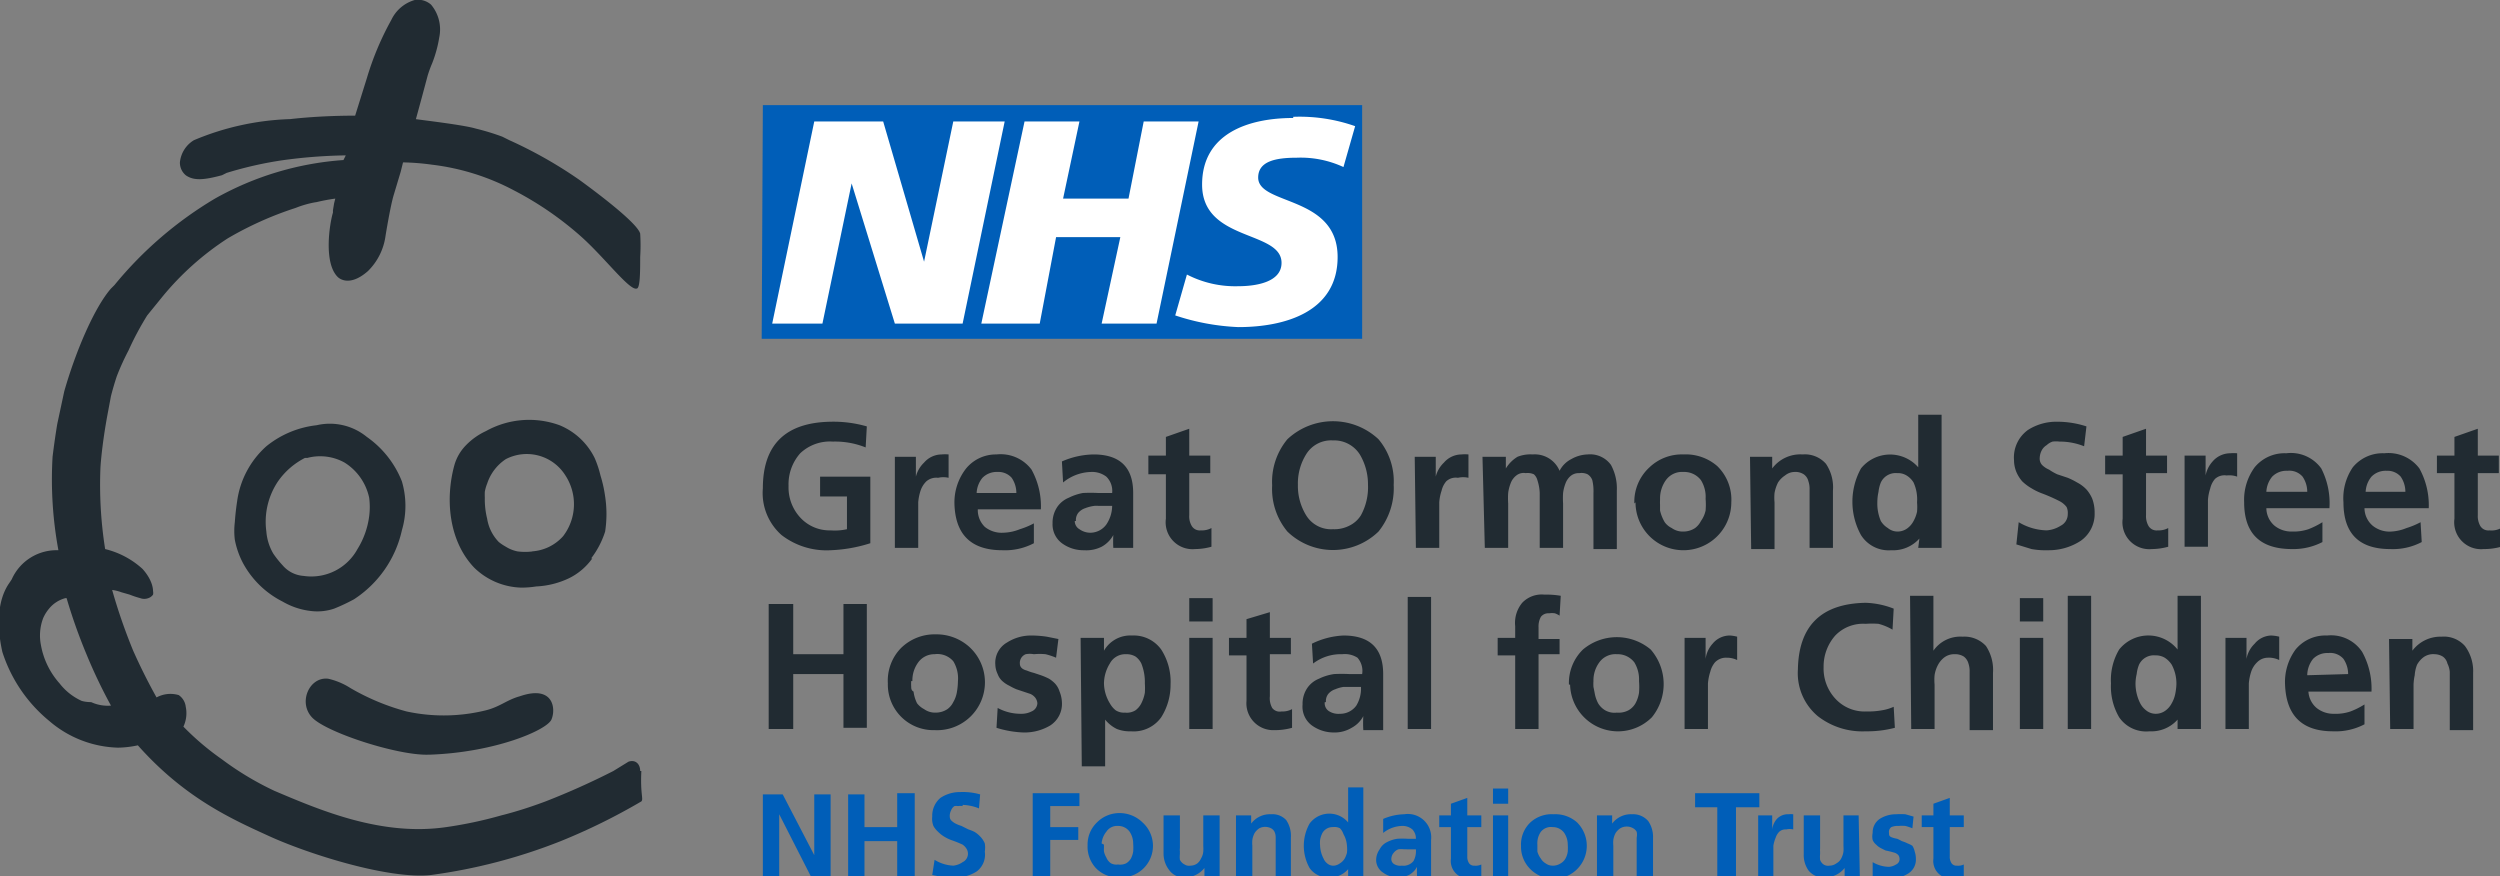 <svg xmlns="http://www.w3.org/2000/svg" viewBox="0 0 214 75">
  <rect x="0" y="0" width="214" height="75" fill="#808080" stroke="none"/>
  <path fill="#fff" d="M65.5 9.4h50.8v19.2H65.5z"/>
  <path fill="#005eb8" d="M65.2 29h51.4V9H65.3Zm45.5-19a14.3 14.3 0 0 1 5.3.8l-1 3.5a8.7 8.7 0 0 0-4-.8c-1.8 0-3.3.3-3.3 1.7 0 2.4 6.8 1.5 6.8 6.8 0 4.7-4.5 6-8.5 6a19.6 19.6 0 0 1-5.4-1l1-3.5a9 9 0 0 0 4.4 1c1.4 0 3.7-.3 3.7-2 0-2.8-6.8-1.8-6.8-6.7 0-4.4 4-5.7 7.8-5.7Zm-18.3.4L91 17h5.6l1.3-6.6h4.7L99 27.7h-4.7l1.6-7.4h-5.5L89 27.7h-5l3.7-17.3Zm-22.7 0h5.9l3.5 12 2.5-12H86l-3.6 17.3h-5.8l-3.7-12-2.5 12h-4.3Z"/>
  <path fill="#212b32" d="M71.3 37.8a3.7 3.7 0 0 0-2.8 1 4 4 0 0 0-1 2.8 3.8 3.8 0 0 0 1 2.7 3.4 3.4 0 0 0 2.6 1.1 4.8 4.8 0 0 0 1.4-.1v-2.8h-2.3v-1.7h4.3v5.7a12.7 12.7 0 0 1-3.4.6 6.3 6.3 0 0 1-4.2-1.3 4.8 4.8 0 0 1-1.6-4q0-5.6 5.8-5.7a10.3 10.3 0 0 1 3.1.4l-.1 1.8a7 7 0 0 0-2.8-.5m5.3 1.3h1.8v1.7a2.5 2.5 0 0 1 .7-1.2 2 2 0 0 1 1.5-.7 3.3 3.3 0 0 1 .6 0v2a2 2 0 0 0-.9 0 1.3 1.3 0 0 0-1 .3 2 2 0 0 0-.5.8 4.3 4.3 0 0 0-.2 1v3.9h-2Zm11.9 7.4a5.3 5.3 0 0 1-2.7.6q-4 0-4.1-4a4.7 4.7 0 0 1 1-3 3.3 3.3 0 0 1 2.6-1.2 3.3 3.3 0 0 1 3 1.3 6.5 6.5 0 0 1 .8 3.4h-5.4a2 2 0 0 0 .6 1.5 2.3 2.3 0 0 0 1.6.5 4 4 0 0 0 1.4-.3 6.6 6.6 0 0 0 1.2-.5ZM87 42.2a2.3 2.3 0 0 0-.4-1.3 1.5 1.5 0 0 0-1.2-.5 1.7 1.7 0 0 0-1.3.5 2.2 2.2 0 0 0-.5 1.3Zm3.9-2.7a7 7 0 0 1 2.7-.6q3.4 0 3.4 3.3v4.7h-1.7a9.8 9.8 0 0 1 0-1.1 2.5 2.5 0 0 1-1 1 2.9 2.9 0 0 1-1.5.3 3.1 3.1 0 0 1-1.9-.6 2 2 0 0 1-.8-1.7 2.4 2.4 0 0 1 .4-1.4 2.2 2.2 0 0 1 1-.8 4.5 4.5 0 0 1 1.2-.4 12.6 12.6 0 0 1 1.3 0h1.2a1.7 1.7 0 0 0-.5-1.4 2 2 0 0 0-1.3-.4 3.9 3.9 0 0 0-2.4.9Zm1.1 5.1a.8.8 0 0 0 .4.7 1.6 1.6 0 0 0 1 .3 1.7 1.7 0 0 0 1.3-.7 2.9 2.9 0 0 0 .5-1.6H94a2.2 2.2 0 0 0-.3 0 3.2 3.2 0 0 0-.8.2 1.3 1.3 0 0 0-.6.4 1 1 0 0 0-.2.7m7.7-4h-1.5V39h1.5v-1.6l2-.7V39h1.8v1.5h-1.8v3.6a1.6 1.6 0 0 0 .2.9.8.8 0 0 0 .8.4 1.7 1.7 0 0 0 .9-.2v1.6a5.3 5.3 0 0 1-1.4.2 2.3 2.3 0 0 1-2.5-2.6Zm9.1 1a5.7 5.7 0 0 1 1.3-4 5.7 5.7 0 0 1 7.8 0 5.6 5.6 0 0 1 1.3 3.9 5.9 5.9 0 0 1-1.3 4 5.6 5.6 0 0 1-7.8 0 5.7 5.7 0 0 1-1.3-4m2.2 0a4.8 4.8 0 0 0 .7 2.6 2.5 2.5 0 0 0 2.3 1.2 2.8 2.8 0 0 0 1.4-.3 2.4 2.4 0 0 0 1-.9 5 5 0 0 0 .6-2.6 5 5 0 0 0-.7-2.6 2.6 2.6 0 0 0-2.3-1.2 2.5 2.5 0 0 0-2.3 1.2 4.7 4.7 0 0 0-.7 2.6m10-2.4h1.8v1.7a2.5 2.5 0 0 1 .7-1.2 2 2 0 0 1 1.5-.7 3.3 3.3 0 0 1 .6 0v2a2 2 0 0 0-.9 0 1.2 1.2 0 0 0-1 .3 1.9 1.9 0 0 0-.4.8 4 4 0 0 0-.2 1v3.9h-2Zm5.8 0h2v1a3 3 0 0 1 1-1 3 3 0 0 1 1.3-.2 2.3 2.3 0 0 1 2.3 1.4 2.3 2.3 0 0 1 1-1 3 3 0 0 1 1.4-.4 2.2 2.2 0 0 1 2 .9 4.2 4.2 0 0 1 .5 2.2v5h-2v-4.8a4 4 0 0 0-.1-1.1 1 1 0 0 0-.4-.5 1.2 1.2 0 0 0-.7-.1 1.1 1.1 0 0 0-.7.2 1.5 1.5 0 0 0-.5.7 3.4 3.4 0 0 0-.2.8 7 7 0 0 0 0 .9v3.8h-2v-4.7a4 4 0 0 0-.2-1.1 1 1 0 0 0-.3-.5 1.3 1.3 0 0 0-.7-.1 1 1 0 0 0-.8.2 1.5 1.5 0 0 0-.5.7 3.4 3.4 0 0 0-.2.8 6.8 6.8 0 0 0 0 .9v3.8h-2Zm13 4a4 4 0 0 1 1.3-3.1 4 4 0 0 1 2.9-1.1 4.1 4.1 0 0 1 2.9 1 4 4 0 0 1 1.2 3.1 4.1 4.1 0 1 1-8.2 0m2.1-.2a3.5 3.5 0 0 0 0 .4v.5a3.5 3.5 0 0 0 .4 1 1.6 1.6 0 0 0 .6.5 1.6 1.6 0 0 0 1 .3 1.8 1.8 0 0 0 1-.3 1.7 1.7 0 0 0 .5-.6 2.4 2.4 0 0 0 .4-.9 6 6 0 0 0 0-1 2.7 2.7 0 0 0-.4-1.6 1.8 1.8 0 0 0-1.5-.7 1.7 1.7 0 0 0-1.5.7 2.7 2.7 0 0 0-.5 1.6m7.7-3.6h1.9v1a3 3 0 0 1 2.6-1.2 2.4 2.4 0 0 1 2 .8 3.6 3.6 0 0 1 .6 2.3v4.9h-2v-5a2 2 0 0 0-.1-.7 1 1 0 0 0-.4-.6 1.3 1.3 0 0 0-.8-.2 1.3 1.3 0 0 0-.8.3 2 2 0 0 0-.6.6 3.3 3.3 0 0 0-.3.9 4.3 4.3 0 0 0 0 .8v4h-2Zm14.5 7a3 3 0 0 1-2.4 1 2.8 2.8 0 0 1-2.6-1.3 5.9 5.9 0 0 1 0-5.7 3.2 3.2 0 0 1 4.9-.1v-4.5h2v11.4h-2Zm-3.6-3.1a3.8 3.8 0 0 0 .3 1.6 1.8 1.8 0 0 0 .6.6 1.3 1.3 0 0 0 .8.3 1.4 1.4 0 0 0 .9-.3 1.8 1.8 0 0 0 .5-.6 2.9 2.9 0 0 0 .3-.8 5 5 0 0 0 0-.8 3.5 3.5 0 0 0-.3-1.7 1.8 1.8 0 0 0-.6-.6 1.4 1.4 0 0 0-.8-.2 1.4 1.4 0 0 0-1.4.8 3 3 0 0 0-.2.8 4.2 4.2 0 0 0-.1.9m15.6-5.2a2.5 2.5 0 0 0-.6 0 1.4 1.4 0 0 0-.5.3 1.2 1.2 0 0 0-.4.4 1.5 1.5 0 0 0-.2.7.8.8 0 0 0 .2.6 1.9 1.9 0 0 0 .6.4 4.8 4.8 0 0 0 .7.4l.9.3a6 6 0 0 1 .8.4 3 3 0 0 1 .8.6 2.9 2.9 0 0 1 .5.8 3.4 3.4 0 0 1 .2 1.2 2.8 2.8 0 0 1-1.2 2.4 5 5 0 0 1-2.8.8 6.7 6.7 0 0 1-1.4-.1l-1.3-.4.2-1.9a4.9 4.9 0 0 0 2.4.7 2.6 2.6 0 0 0 1.2-.4 1.1 1.1 0 0 0 .6-1 1.2 1.2 0 0 0-.1-.6 1.8 1.8 0 0 0-.6-.5 14.4 14.4 0 0 0-1.6-.7 5 5 0 0 1-.8-.4 4 4 0 0 1-.8-.6 3 3 0 0 1-.5-.8 2.7 2.7 0 0 1-.2-1 2.9 2.9 0 0 1 1.2-2.6 4.5 4.5 0 0 1 2.5-.7 8 8 0 0 1 2.5.4l-.2 1.7a5.6 5.6 0 0 0-2.1-.4m5.4 2.8h-1.5V39h1.5v-1.6l2-.7V39h1.8v1.5h-1.8v3.6a1.7 1.7 0 0 0 .2.9.8.8 0 0 0 .8.4 1.7 1.7 0 0 0 .9-.2v1.6a5.4 5.4 0 0 1-1.4.2 2.3 2.3 0 0 1-2.5-2.6ZM187 39h1.8v1.7a2.5 2.5 0 0 1 .6-1.2 2 2 0 0 1 1.5-.7 3.3 3.3 0 0 1 .6 0v2a2 2 0 0 0-.9-.1 1.2 1.2 0 0 0-1 .3 1.9 1.9 0 0 0-.4.8 4 4 0 0 0-.2 1v4h-2Zm11.8 7.4a5.4 5.4 0 0 1-2.6.6q-4.1 0-4.1-4a4.7 4.7 0 0 1 .9-3 3.3 3.3 0 0 1 2.7-1.2 3.2 3.2 0 0 1 3 1.3 6.5 6.5 0 0 1 .7 3.4H194a2 2 0 0 0 .7 1.5 2.3 2.3 0 0 0 1.5.5 4 4 0 0 0 1.4-.2 7 7 0 0 0 1.2-.6Zm-1.3-4.3a2.3 2.3 0 0 0-.4-1.3 1.5 1.5 0 0 0-1.3-.5 1.7 1.7 0 0 0-1.3.5 2.2 2.2 0 0 0-.5 1.3Zm9.8 4.3a5.3 5.3 0 0 1-2.7.6q-4 0-4-4a4.7 4.7 0 0 1 .8-3 3.3 3.3 0 0 1 2.7-1.2 3.3 3.3 0 0 1 3 1.3 6.5 6.5 0 0 1 .8 3.4h-5.5a2 2 0 0 0 .7 1.5 2.3 2.3 0 0 0 1.6.5 4 4 0 0 0 1.3-.3 6.6 6.6 0 0 0 1.2-.5Zm-1.4-4.3a2.3 2.3 0 0 0-.4-1.3 1.5 1.5 0 0 0-1.2-.5 1.7 1.7 0 0 0-1.3.5 2.2 2.2 0 0 0-.5 1.3Zm4.2-1.6h-1.5V39h1.5v-1.6l2-.7V39h1.8v1.5h-1.8v3.6a1.7 1.7 0 0 0 .2.9.8.8 0 0 0 .8.4 1.7 1.7 0 0 0 1-.2v1.6a5.4 5.4 0 0 1-1.5.2 2.3 2.3 0 0 1-2.5-2.6ZM65.8 51.7h2.1V56h4.3v-4.3h2v10.6h-2v-4.6h-4.3v4.7h-2.1V51.7zM76 58.5a4 4 0 0 1 1.1-3 4.1 4.1 0 0 1 3-1.2 4.2 4.2 0 0 1 2.9 1.1 4.1 4.1 0 0 1-3 7.1 3.9 3.9 0 0 1-4-4m2-.2a3.5 3.5 0 0 0 0 .5c0 .1 0 .3.2.4a3.1 3.1 0 0 0 .3 1 1.8 1.8 0 0 0 .6.5 1.6 1.6 0 0 0 1 .3 1.8 1.8 0 0 0 1-.3 1.6 1.6 0 0 0 .5-.6 2.5 2.5 0 0 0 .3-.8 6 6 0 0 0 .1-1 2.8 2.8 0 0 0-.4-1.7A1.8 1.8 0 0 0 80 56a1.7 1.7 0 0 0-1.4.7 2.6 2.6 0 0 0-.5 1.6m12.3-2a5.9 5.9 0 0 0-.9-.3 5.5 5.5 0 0 0-1 0 1.9 1.9 0 0 0-.7 0 .8.8 0 0 0-.5.8c0 .3.2.5.6.6a4 4 0 0 0 .6.2l.6.2a5.6 5.6 0 0 1 .7.3 2.8 2.8 0 0 1 .5.4 1.8 1.8 0 0 1 .4.7 2.7 2.7 0 0 1 .2.9 2.2 2.2 0 0 1-1 2 4.3 4.3 0 0 1-2.3.6 8.7 8.7 0 0 1-2.3-.4l.1-1.7a4.1 4.1 0 0 0 2 .5 1.9 1.9 0 0 0 .9-.2.8.8 0 0 0 .5-.7.9.9 0 0 0-.2-.5 1.1 1.1 0 0 0-.4-.3L87 59a5.6 5.6 0 0 1-.6-.3 2.5 2.5 0 0 1-.6-.4 1.5 1.5 0 0 1-.4-.6 2 2 0 0 1-.2-.8 2 2 0 0 1 1-1.9 3.8 3.8 0 0 1 2.1-.6 9.2 9.2 0 0 1 1.3.1l1 .2Zm2.1-1.7h2v1.1a2.6 2.6 0 0 1 2.4-1.3 2.9 2.9 0 0 1 2.5 1.2 5.1 5.1 0 0 1 .8 3 5.2 5.2 0 0 1-.8 2.8 2.9 2.9 0 0 1-2.6 1.2 3 3 0 0 1-1.2-.2 3 3 0 0 1-1-.8v4h-2Zm3.9 1.4a1.5 1.5 0 0 0-1.4.8 3.3 3.3 0 0 0-.5 1.7 3.4 3.4 0 0 0 .5 1.7 2 2 0 0 0 .5.6 1.3 1.3 0 0 0 .8.2 1.4 1.4 0 0 0 .9-.2 1.7 1.7 0 0 0 .5-.6 3.3 3.3 0 0 0 .3-.9 6.1 6.1 0 0 0 0-.8 4.3 4.3 0 0 0-.3-1.7 1.6 1.6 0 0 0-.5-.6 1.5 1.5 0 0 0-.8-.2m5.4-4.8h2v2h-2Zm0 3.4h2v7.8h-2Zm4.9 1.5h-1.5v-1.5h1.5V53l2-.6v2.2h1.8V56h-1.8v3.6a1.7 1.7 0 0 0 .2 1 .8.8 0 0 0 .8.3 1.7 1.7 0 0 0 .9-.2v1.6a5.4 5.4 0 0 1-1.5.2 2.3 2.3 0 0 1-2.4-2.5Zm5.6-1a6.8 6.8 0 0 1 2.7-.7q3.4 0 3.4 3.3v4.8h-1.7a9.6 9.6 0 0 1 0-1.2 2.4 2.4 0 0 1-1 1 2.8 2.8 0 0 1-1.5.4 3.2 3.2 0 0 1-1.9-.6 2 2 0 0 1-.8-1.8 2.4 2.4 0 0 1 .4-1.4 2.2 2.2 0 0 1 1-.8 4.3 4.3 0 0 1 1.3-.4 12.5 12.5 0 0 1 1.3 0h1.1a1.7 1.7 0 0 0-.4-1.4 2 2 0 0 0-1.3-.3 3.9 3.9 0 0 0-2.5.8Zm1.1 5a.8.8 0 0 0 .4.8 1.5 1.5 0 0 0 .9.2 1.7 1.7 0 0 0 1.4-.7 2.8 2.8 0 0 0 .4-1.6H115a3 3 0 0 0-.7.2 1.3 1.3 0 0 0-.6.4 1 1 0 0 0-.2.7m7-9h2v11.3h-2zm9.2 5h-1.5v-1.5h1.5v-1a2.7 2.7 0 0 1 .6-2 2.3 2.3 0 0 1 1.9-.7 7.2 7.2 0 0 1 1.4.1l-.1 1.7a1.8 1.8 0 0 0-.4-.2 1.6 1.6 0 0 0-.5 0 .8.8 0 0 0-.7.3 1.7 1.7 0 0 0-.2.9v1h1.8V56h-1.8v6.4h-2Zm4.6 2.5a4 4 0 0 1 1.2-3 4.5 4.5 0 0 1 5.8 0 4.5 4.5 0 0 1 .1 5.8 4.1 4.1 0 0 1-7-2.8m2-.3a3.5 3.5 0 0 0 0 .5l.1.5a2.9 2.9 0 0 0 .3.9 1.7 1.7 0 0 0 .6.6 1.6 1.6 0 0 0 1 .2 1.8 1.8 0 0 0 1-.2 1.6 1.6 0 0 0 .6-.6 2.8 2.8 0 0 0 .3-.9 6 6 0 0 0 0-1 2.8 2.8 0 0 0-.4-1.6 1.8 1.8 0 0 0-1.5-.7 1.7 1.7 0 0 0-1.5.7 2.6 2.6 0 0 0-.5 1.6m7.8-3.7h1.8v1.8a2.4 2.4 0 0 1 .6-1.3 1.9 1.9 0 0 1 1.5-.7 3.3 3.3 0 0 1 .6.1v2a2 2 0 0 0-.9-.2 1.3 1.3 0 0 0-1 .4 2 2 0 0 0-.4.8 4.4 4.4 0 0 0-.2 1v3.9h-2Zm18 7.7a9.3 9.3 0 0 1-2.5.3 6.2 6.2 0 0 1-4.1-1.3 4.8 4.8 0 0 1-1.7-4q.1-5.6 5.8-5.7a7.1 7.1 0 0 1 2.4.5l-.1 1.8a4.6 4.6 0 0 0-1.2-.5 7.3 7.3 0 0 0-1.1 0 3.3 3.3 0 0 0-2.6 1 4 4 0 0 0-1 2.7 3.8 3.8 0 0 0 1 2.7 3.4 3.4 0 0 0 2.7 1.1 6.4 6.4 0 0 0 1.3-.1 3.8 3.8 0 0 0 1-.3Zm1.3-11.3h2v4.7a2.8 2.8 0 0 1 2.5-1.2 2.5 2.5 0 0 1 2 .8 3.7 3.7 0 0 1 .6 2.3v4.9h-2v-5a2 2 0 0 0-.1-.7 1.1 1.1 0 0 0-.4-.6 1.4 1.4 0 0 0-.8-.2 1.4 1.4 0 0 0-.9.3 2 2 0 0 0-.5.6 2.7 2.7 0 0 0-.3.9 4.5 4.5 0 0 0 0 .8v3.8h-2Zm9.4.2h2v2h-2Zm0 3.4h2v7.8h-2ZM177 51h2v11.4h-2zm9.4 10.6a3 3 0 0 1-2.4 1 2.8 2.8 0 0 1-2.6-1.2 5.2 5.2 0 0 1-.7-2.9 5.1 5.1 0 0 1 .7-2.9 3.2 3.2 0 0 1 5 0V51h2v11.4h-2Zm-3.6-3a3.8 3.8 0 0 0 .4 1.6 1.8 1.8 0 0 0 .5.6 1.3 1.3 0 0 0 .8.3 1.4 1.4 0 0 0 .9-.3 1.8 1.8 0 0 0 .5-.6 2.6 2.6 0 0 0 .3-.8 5 5 0 0 0 .1-.8 3.4 3.4 0 0 0-.4-1.7 2 2 0 0 0-.6-.6 1.5 1.5 0 0 0-.8-.2 1.4 1.4 0 0 0-1.4.8 3 3 0 0 0-.2.8 3.6 3.6 0 0 0-.1.9m7.7-4h1.8v1.8a2.4 2.4 0 0 1 .7-1.3 1.9 1.9 0 0 1 1.4-.7 3.3 3.3 0 0 1 .7.1v2a2 2 0 0 0-1-.2 1.3 1.3 0 0 0-.9.4 2 2 0 0 0-.5.8 4.4 4.4 0 0 0-.2 1v3.9h-2Zm11.9 7.4a5.3 5.3 0 0 1-2.7.6c-2.7 0-4-1.4-4.1-4a4.7 4.7 0 0 1 .9-3 3.3 3.3 0 0 1 2.7-1.2 3.2 3.2 0 0 1 3 1.4 6.5 6.5 0 0 1 .8 3.4h-5.4a2 2 0 0 0 .7 1.4 2.3 2.3 0 0 0 1.5.5 3.9 3.9 0 0 0 1.4-.2 6.5 6.5 0 0 0 1.2-.6Zm-1.4-4.3a2.3 2.3 0 0 0-.4-1.3 1.5 1.5 0 0 0-1.3-.5 1.7 1.7 0 0 0-1.3.5 2.3 2.3 0 0 0-.5 1.4Zm3.5-3h2v1a3 3 0 0 1 2.5-1.2 2.4 2.4 0 0 1 2 .8 3.6 3.6 0 0 1 .7 2.3v4.9h-2v-5a2 2 0 0 0-.2-.7 1 1 0 0 0-.4-.6 1.4 1.4 0 0 0-.7-.2 1.4 1.4 0 0 0-1 .3 2 2 0 0 0-.5.6 3 3 0 0 0-.2.9 4.5 4.5 0 0 0-.1.8v3.8h-2Z"/>
  <path fill="#005eb8" d="M65.3 68H67l2.7 5.2V68h1.4v7h-1.7l-2.7-5.3V75h-1.4v-7zm7.4 0H74v2.8h2.8v-2.9h1.5V75h-1.5v-3H74v3h-1.4v-7zm9.7 1a1.6 1.6 0 0 0-.4 0 1.1 1.1 0 0 0-.3 0 .8.8 0 0 0-.3.4 1 1 0 0 0-.1.5.5.5 0 0 0 .1.3 1.4 1.4 0 0 0 .4.3 3 3 0 0 0 .5.2l.6.3a3.7 3.7 0 0 1 .5.2 2.2 2.2 0 0 1 .5.4 1.9 1.9 0 0 1 .4.6 2.3 2.3 0 0 1 0 .7 1.8 1.8 0 0 1-.7 1.7 3.3 3.3 0 0 1-2 .5 4.7 4.7 0 0 1-.8 0l-1-.2.2-1.3a3.3 3.3 0 0 0 1.6.5 1.7 1.7 0 0 0 .8-.3.8.8 0 0 0 .3-1.2 1.2 1.2 0 0 0-.3-.3 10 10 0 0 0-1-.4 3.6 3.6 0 0 1-.6-.3 2.6 2.6 0 0 1-.5-.4 1.9 1.9 0 0 1-.4-.5 1.7 1.7 0 0 1-.1-.8 2 2 0 0 1 .7-1.6 3 3 0 0 1 1.7-.5 5.4 5.4 0 0 1 1.7.2l-.1 1.2a4 4 0 0 0-1.4-.3m6-1h4V69h-2.5v1.8h2.4v1.1h-2.4V75h-1.5v-7zm4.7 4.5a2.6 2.6 0 0 1 .8-2 2.7 2.7 0 0 1 1.9-.8 2.8 2.8 0 0 1 2 .8 2.7 2.7 0 0 1-2 4.7 2.6 2.6 0 0 1-2-.8 2.7 2.7 0 0 1-.7-2m1.4 0a1.6 1.6 0 0 0 0 .2 3 3 0 0 0 0 .4 1.9 1.9 0 0 0 .2.5 1.1 1.1 0 0 0 .4.5 1 1 0 0 0 .6.1 1.2 1.2 0 0 0 .7-.1 1.2 1.2 0 0 0 .4-.4 1.9 1.9 0 0 0 .2-.6 4.5 4.5 0 0 0 0-.7 1.8 1.8 0 0 0-.3-1 1.2 1.2 0 0 0-1-.5 1.1 1.1 0 0 0-1 .5 1.8 1.8 0 0 0-.4 1m10.1 2.8h-1.3v-.7a2.1 2.1 0 0 1-1.7.8 1.5 1.5 0 0 1-1.3-.6 2.3 2.3 0 0 1-.5-1.4v-3.3h1.4v2.8a1 1 0 0 0 0 .3 2 2 0 0 0 0 .2 2 2 0 0 0 0 .5.9.9 0 0 0 .4.4.7.7 0 0 0 .5.1 1 1 0 0 0 .6-.2 1.1 1.1 0 0 0 .3-.4 1.4 1.4 0 0 0 .2-.6 3.6 3.6 0 0 0 0-.5v-2.6h1.4Zm1.4-5.2h1.3v.7a2 2 0 0 1 1.7-.8 1.6 1.6 0 0 1 1.3.5 2.4 2.4 0 0 1 .4 1.5V75h-1.3v-3.3a1.2 1.2 0 0 0-.1-.5.7.7 0 0 0-.3-.3 1.1 1.1 0 0 0-1 0 1.4 1.4 0 0 0-.4.4 1.8 1.8 0 0 0-.2.6 2.9 2.9 0 0 0 0 .5V75h-1.4Zm9.6 4.6a2 2 0 0 1-1.6.7 1.9 1.9 0 0 1-1.7-.8 3.9 3.9 0 0 1 0-3.8 2.1 2.1 0 0 1 3.3-.1v-3h1.3V75h-1.3Zm-2.4-2a2.6 2.6 0 0 0 .3 1.1 1 1 0 0 0 .3.4.8.8 0 0 0 .6.2 1 1 0 0 0 .5-.2 1.2 1.2 0 0 0 .4-.4 2 2 0 0 0 .2-.5 2.8 2.8 0 0 0 0-.6 2.3 2.3 0 0 0-.3-1 1.3 1.3 0 0 0-.3-.5 1 1 0 0 0-.6-.1 1 1 0 0 0-.9.5 2.1 2.1 0 0 0-.2.6 2.7 2.7 0 0 0 0 .5m5.4-2.3a4.8 4.8 0 0 1 1.8-.4 2 2 0 0 1 2.3 2.2V75h-1.2a6.6 6.6 0 0 1 0-.8 1.7 1.7 0 0 1-.7.7 2 2 0 0 1-1 .2 2.1 2.1 0 0 1-1.2-.4 1.3 1.3 0 0 1-.6-1 1.6 1.6 0 0 1 .3-1 1.4 1.4 0 0 1 .6-.6 2.8 2.8 0 0 1 .9-.3 7 7 0 0 1 .9 0h.7a1.1 1.1 0 0 0-.3-.8 1.3 1.3 0 0 0-.9-.3 2.7 2.7 0 0 0-1.6.6Zm.7 3.4a.5.5 0 0 0 .3.5 1 1 0 0 0 .6.1 1.1 1.1 0 0 0 1-.4 1.8 1.8 0 0 0 .2-1h-.8a1.1 1.1 0 0 0-.2 0 2 2 0 0 0-.5 0 .9.9 0 0 0-.4.3.8.8 0 0 0-.2.5m5.1-2.7h-1v-1h1v-1l1.4-.5v1.5h1.2v1h-1.2v2.5a1 1 0 0 0 .1.5.5.5 0 0 0 .5.3 1.1 1.1 0 0 0 .6-.1v1a3.5 3.5 0 0 1-1 .2 1.5 1.5 0 0 1-1.6-1.7Zm3.6-3.3h1.3v1.3h-1.3Zm0 2.3h1.3V75h-1.3Zm2.4 2.6a2.6 2.6 0 0 1 .8-2 2.7 2.7 0 0 1 2-.7 2.8 2.8 0 0 1 2 .7 2.8 2.8 0 0 1-4 4 2.7 2.7 0 0 1-.8-2m1.4-.1v.6a1.9 1.9 0 0 0 .3.6 1.1 1.1 0 0 0 .4.4 1 1 0 0 0 .6.2 1.2 1.2 0 0 0 .7-.2 1.1 1.1 0 0 0 .4-.4 1.7 1.7 0 0 0 .2-.6 4.5 4.5 0 0 0 0-.6 1.8 1.8 0 0 0-.3-1 1.2 1.2 0 0 0-1-.5 1.1 1.1 0 0 0-1 .4 1.7 1.7 0 0 0-.3 1.1m5.1-2.5h1.3v.7a2 2 0 0 1 1.7-.8 1.7 1.7 0 0 1 1.4.6 2.4 2.4 0 0 1 .4 1.4V75h-1.4v-3.3a1.2 1.2 0 0 0 0-.5.8.8 0 0 0-.3-.3 1.1 1.1 0 0 0-1.1 0 1.4 1.4 0 0 0-.4.4 1.8 1.8 0 0 0-.2.6 2.9 2.9 0 0 0 0 .5V75h-1.4Zm10.4-.7h-2v-1.2h5.5v1.2h-2v6H147v-6zm3.4.7h1.2V71a1.7 1.7 0 0 1 .4-.9 1.3 1.3 0 0 1 1-.4 2 2 0 0 1 .4 0V71a1.3 1.3 0 0 0-.6 0 .8.8 0 0 0-.6.2 1.3 1.3 0 0 0-.3.5 3 3 0 0 0-.2.7V75h-1.3Zm8.7 5.2h-1.3v-.7a2.1 2.1 0 0 1-1.7.8 1.6 1.6 0 0 1-1.4-.6 2.3 2.3 0 0 1-.4-1.4v-3.3h1.4v2.8a2 2 0 0 0 0 .3v.2a2.6 2.6 0 0 0 0 .5.8.8 0 0 0 .3.4.7.7 0 0 0 .5.1 1 1 0 0 0 .6-.2 1 1 0 0 0 .4-.4 1.8 1.8 0 0 0 .2-.6 3.6 3.6 0 0 0 0-.5v-2.6h1.3Zm4.5-4.1a5.1 5.1 0 0 0-.6-.2 4 4 0 0 0-.6 0 1.4 1.4 0 0 0-.6.1.5.5 0 0 0-.2.5c0 .2 0 .3.3.4a2.8 2.8 0 0 0 .4.1 4.3 4.3 0 0 1 .4.2 3.4 3.4 0 0 1 .5.2 2.1 2.1 0 0 1 .4.2 1.5 1.5 0 0 1 .2.5 1.9 1.9 0 0 1 .1.6 1.4 1.4 0 0 1-.7 1.3 2.8 2.8 0 0 1-1.5.4 6.2 6.2 0 0 1-1.5-.2v-1.2a2.8 2.8 0 0 0 1.4.4 1.3 1.3 0 0 0 .6-.2.5.5 0 0 0 .3-.4.6.6 0 0 0-.1-.4.8.8 0 0 0-.3-.2 8.6 8.6 0 0 0-.8-.2l-.4-.2a1.5 1.5 0 0 1-.4-.3 1 1 0 0 1-.3-.4 1.4 1.4 0 0 1 0-.6 1.4 1.4 0 0 1 .6-1.2 2.6 2.6 0 0 1 1.4-.4 6.6 6.6 0 0 1 .8 0l.7.2Zm1.8-.1h-1v-1h1v-1l1.4-.5v1.5h1.2v1h-1.2v2.5a1 1 0 0 0 .1.5.5.5 0 0 0 .5.3 1.1 1.1 0 0 0 .6-.1v1a3.5 3.5 0 0 1-1 .2 1.5 1.5 0 0 1-1.6-1.7Z"/>
  <path fill="#212b32" d="M36.8 64.6c5.6-.2 10-2.1 10.4-3s.2-3-2.7-2c-1.1.3-1.7.9-2.9 1.2a15 15 0 0 1-6.8.1 19.6 19.6 0 0 1-4.8-2 6 6 0 0 0-1.9-.8c-1.6-.2-2.6 2-1.4 3.3s7.4 3.3 10 3.2Zm13.8-16.8a7.5 7.5 0 0 0 1.2-2.3 10 10 0 0 0 0-3 11.1 11.1 0 0 0-.4-1.8 8.8 8.8 0 0 0-.5-1.5 5.8 5.8 0 0 0-3-2.8 7.6 7.6 0 0 0-6.3.5 5.7 5.7 0 0 0-1.7 1.2 4 4 0 0 0-1 1.7c-.8 2.9-.5 6.5 1.7 8.8a6 6 0 0 0 4 1.7 8 8 0 0 0 1.3-.1 7.3 7.3 0 0 0 2.8-.7 5.3 5.3 0 0 0 2-1.7Zm-5-.6a5 5 0 0 1-1.3 0 3 3 0 0 1-1-.4 4.3 4.3 0 0 1-.6-.4 3.7 3.7 0 0 1-1-2 6.9 6.9 0 0 1-.2-1.8 5.9 5.9 0 0 1 0-.5 3.4 3.4 0 0 1 .2-.7 4 4 0 0 1 1.6-2.1 3.9 3.9 0 0 1 5.1 1.4 4.5 4.5 0 0 1-.2 5.2 3.9 3.9 0 0 1-2.7 1.3Zm-17 4.9a16 16 0 0 0 1.7-.8 9.5 9.5 0 0 0 4.1-5.9 7.4 7.4 0 0 0 0-4.2 8.4 8.4 0 0 0-3-3.8 5 5 0 0 0-4.3-1 8.3 8.3 0 0 0-4.3 1.8 7.7 7.7 0 0 0-2.5 4.7 22 22 0 0 0-.2 1.8 6.3 6.3 0 0 0 0 1.5 7.2 7.2 0 0 0 .7 2 7.9 7.9 0 0 0 3.4 3.3 6.2 6.2 0 0 0 2.4.8 4.5 4.5 0 0 0 2-.2ZM26 49.3a2.6 2.6 0 0 1-1.8-.9 8.7 8.7 0 0 1-.8-1 4.4 4.4 0 0 1-.6-1.9 6.2 6.2 0 0 1 1-4.3 6.3 6.3 0 0 1 2.3-2 1.2 1.2 0 0 1 .2 0 4.3 4.3 0 0 1 3.2.4 4.7 4.7 0 0 1 2.1 3 6.1 6.1 0 0 1 0 1.6 7 7 0 0 1-1 2.8 4.5 4.5 0 0 1-4.6 2.3Z"/>
  <path fill="#212b32" d="M54.8 66c0-.6-.4-1-1-.8l-1.3.8a63.3 63.3 0 0 1-5.8 2.6c-.8.3-2.2.8-3.8 1.2a35.4 35.4 0 0 1-4.7 1c-5.5.8-10.7-1.4-14.7-3.1A25.6 25.6 0 0 1 19 65a23 23 0 0 1-3.3-2.8 2.7 2.7 0 0 0 .2-1.7 1.4 1.4 0 0 0-.6-1 2.5 2.5 0 0 0-1.9.2 49.6 49.6 0 0 1-2-4 47.9 47.9 0 0 1-1.8-5.2 3.6 3.6 0 0 1 .8.2l.7.2a8 8 0 0 0 .9.3 1 1 0 0 0 .7 0 .8.8 0 0 0 .4-.3.7.7 0 0 0 0-.3c0-.1 0-.9-.9-1.9A7.3 7.3 0 0 0 9 47a35.3 35.3 0 0 1-.4-7s.1-1.8.6-4.5l.3-1.6a25.4 25.4 0 0 1 .5-1.7 21 21 0 0 1 1-2.2 25.7 25.7 0 0 1 1.6-3l1.3-1.6a24.3 24.3 0 0 1 5.6-5 29.4 29.4 0 0 1 5.8-2.6c1-.4 1.8-.5 1.8-.5a16 16 0 0 1 1.6-.3l-.1.4-.1.6v.2c-.3 1-.8 4.3.4 5.5 0 0 .9 1 2.6-.5a5.2 5.2 0 0 0 1.5-3s.4-2.5.7-3.5l.6-2 .2-.8a20.7 20.7 0 0 1 2.5.2 20 20 0 0 1 7 2.2 28.1 28.1 0 0 1 5.8 4c2 1.8 4.1 4.6 4.7 4.4.3 0 .3-1.5.3-2.7a16 16 0 0 0 0-2c-.2-.8-3-3-5.2-4.6a37.5 37.5 0 0 0-6-3.4l-.6-.3a20.4 20.4 0 0 0-2.3-.7c-1-.3-4.4-.7-5.1-.8a377 377 0 0 0 1-3.7 10.2 10.2 0 0 1 .4-1.1 10.7 10.7 0 0 0 .6-2.2 3.3 3.3 0 0 0-.7-2.8 1.7 1.7 0 0 0-1.4-.4 3.2 3.2 0 0 0-2 1.7 24.8 24.8 0 0 0-2.1 5l-1 3.2c-.5 0-3 0-5.6.3h-.1a23 23 0 0 0-8.1 1.8 2.5 2.5 0 0 0-1.2 1.9 1.4 1.4 0 0 0 .5 1.1c.7.5 1.6.4 3.1 0l.4-.2a32.3 32.3 0 0 1 4.9-1.1 44 44 0 0 1 5.3-.4l-.2.4a26.1 26.1 0 0 0-11 3.3 32.7 32.7 0 0 0-8.6 7.4l-.3.3c-1.4 1.6-3 5.3-4 8.8l-.6 2.8a67.4 67.4 0 0 0-.4 2.8 33.3 33.3 0 0 0 .5 8 4.2 4.2 0 0 0-4 2.5l-.2.3c-1.4 2-.8 5-.6 5.9a12.6 12.6 0 0 0 4 5.9 9.4 9.4 0 0 0 5.9 2.3 8.6 8.6 0 0 0 1.7-.2c4 4.5 8 6.3 11.3 7.8s10.2 3.7 13.8 3.3A47 47 0 0 0 48 72a52.5 52.5 0 0 0 6.9-3.4c.2-.2-.1-.6 0-2.6ZM9.5 60.4a3.4 3.4 0 0 1-1.7-.3h-.1A3 3 0 0 1 7 60a5 5 0 0 1-1.9-1.5 6.7 6.7 0 0 1-1.6-3.3 4.2 4.2 0 0 1 .2-2.3 3.4 3.4 0 0 1 .5-.8 2.7 2.7 0 0 1 1.4-.9h.1A46.7 46.7 0 0 0 7.4 56a44.4 44.4 0 0 0 2.1 4.4Z"/>
</svg>